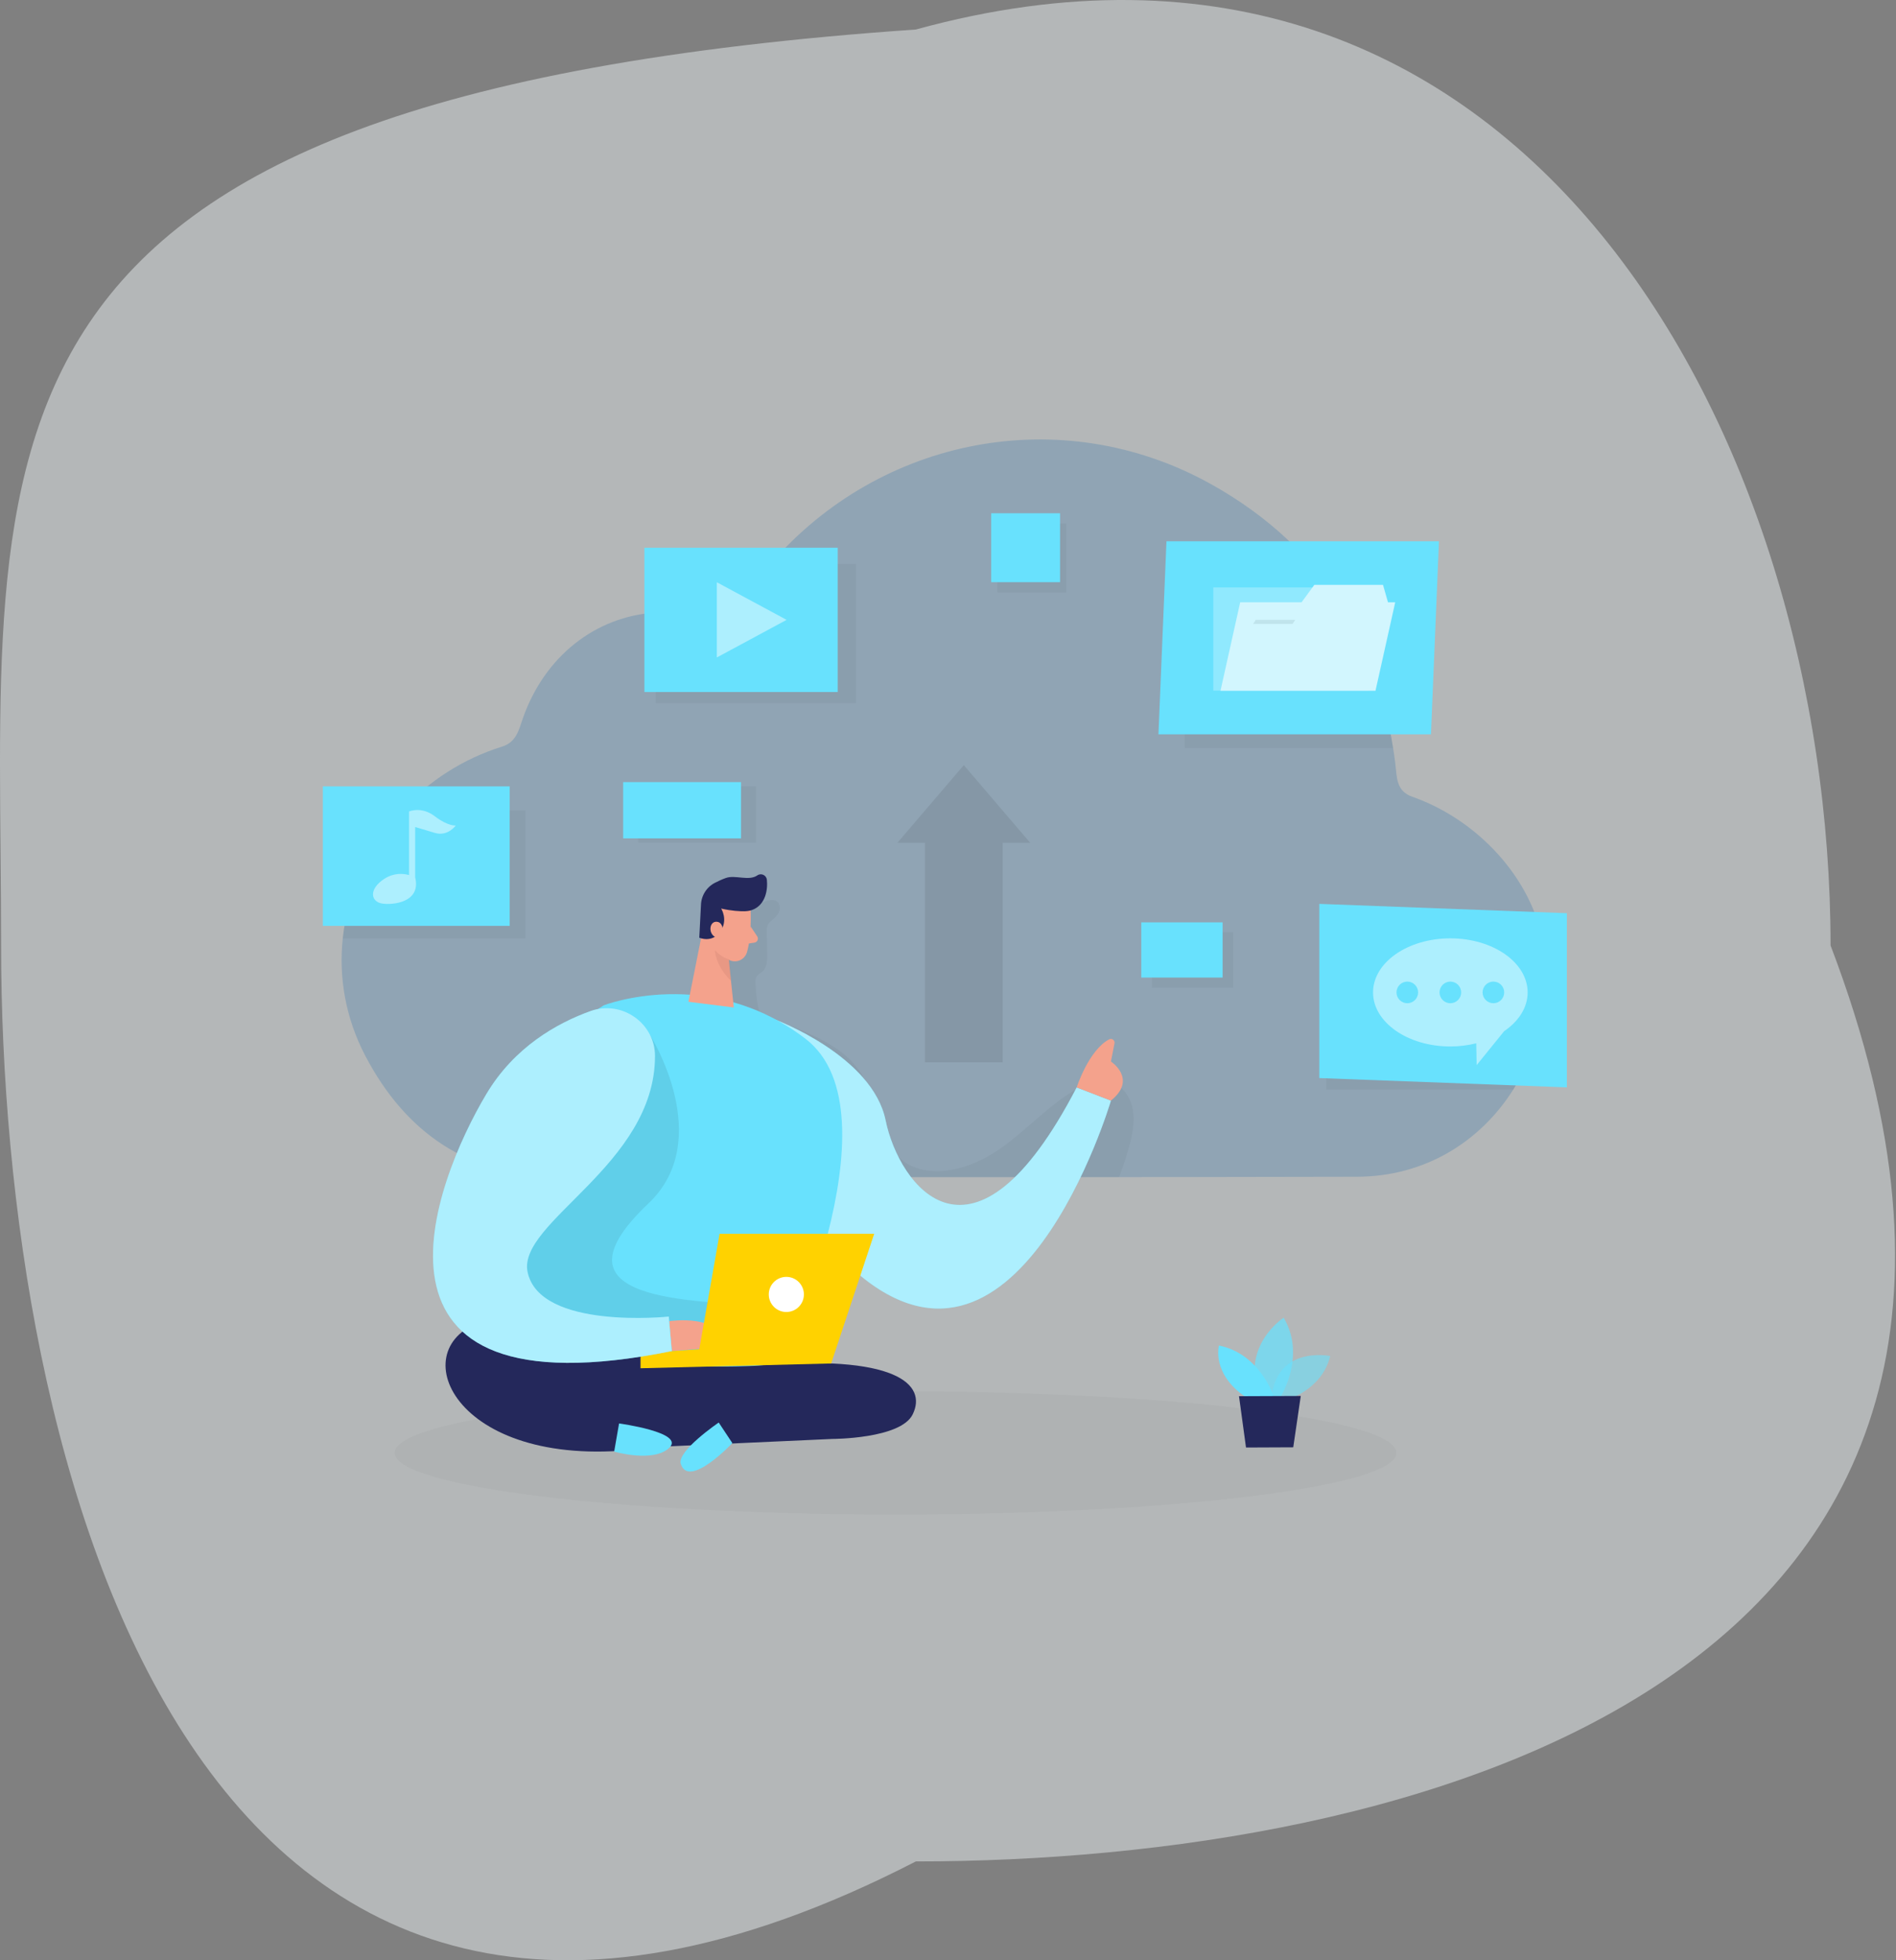 <svg width="300" height="310" viewBox="0 0 300 310" fill="none" xmlns="http://www.w3.org/2000/svg">
<rect x="0" y="0" width="300" height="310" fill="#808080" stroke="none"/>
<path d="M289.647 149.52C334.308 266.643 222.5 294.372 144.911 294.372C29.122 353.968 0.175 229.519 0.175 149.52C0.175 69.521 -10.99 15.429 144.911 4.668C241.264 -21.819 289.647 69.521 289.647 149.52Z" fill="#E9EEF1" fill-opacity="0.5"/>
<g opacity="0.03">
<path d="M141.709 239.498C185.481 239.498 220.965 235.139 220.965 229.761C220.965 224.383 185.481 220.024 141.709 220.024C97.937 220.024 62.452 224.383 62.452 229.761C62.452 235.139 97.937 239.498 141.709 239.498Z" fill="black"/>
</g>
<path opacity="0.58" d="M203.341 221.489C203.341 221.489 209.199 219.891 210.474 214.439C210.474 214.439 201.399 212.605 201.138 221.974L203.341 221.493V221.489Z" fill="#68E1FD"/>
<path opacity="0.73" d="M202.62 220.91C202.62 220.91 206.715 214.439 203.113 208.39C203.113 208.39 196.212 212.775 199.279 220.922L202.625 220.91H202.62Z" fill="#68E1FD"/>
<path d="M201.569 220.914C201.569 220.914 199.408 214.083 192.871 212.787C192.871 212.787 191.645 217.225 197.102 220.935L201.569 220.914Z" fill="#68E1FD"/>
<path d="M205.817 220.761L204.628 228.883L197.152 228.916L196.046 220.802L205.817 220.761Z" fill="#24285B"/>
<path d="M244.654 153.361C244.778 160.246 242.898 166.858 239.437 172.314C234.258 180.491 225.531 186.076 214.672 186.096C197.776 186.134 180.881 186.154 163.99 186.163H159.225C152.357 186.171 145.472 186.171 138.603 186.163H137.784C126.887 186.154 115.999 186.142 105.107 186.105C99.377 186.096 93.647 186.076 87.922 186.055C74.131 185.997 64.158 179.104 57.816 166.999C54.644 160.954 53.584 154.546 54.234 148.393C55.029 140.884 58.387 133.75 63.566 128.136C67.781 123.57 73.204 120.01 79.451 118.068C81.736 117.352 82.105 115.373 82.755 113.522C86.212 103.768 94.219 97.484 103.761 96.867C105.902 96.726 108.117 96.875 110.373 97.327C114.339 98.121 116.078 96.933 118.206 93.915C119.369 92.255 120.603 90.686 121.903 89.187C139.258 69.129 167.931 63.523 191.372 76.428C200.654 81.545 207.704 88.206 212.623 96.296C216.56 102.742 219.139 110.09 220.426 118.292C220.559 119.103 220.675 119.923 220.778 120.747C221.035 122.8 220.845 125.073 223.436 125.988C233.674 129.581 242.435 138.747 244.289 149.561C244.335 149.809 244.376 150.066 244.405 150.323C244.55 151.325 244.633 152.331 244.645 153.361H244.654Z" fill="#005CA9" fill-opacity="0.2"/>
<path opacity="0.08" d="M163 133.278H158.647V168H146.357V133.278H142L152.501 121L163 133.278Z" fill="black"/>
<path opacity="0.04" d="M83.136 128.136V148.393H54.235C55.029 140.884 58.387 133.75 63.566 128.136H83.136Z" fill="#000001"/>
<path opacity="0.04" d="M135.428 89.187V111.191H103.765V96.871C105.906 96.73 108.121 96.879 110.377 97.331C114.343 98.126 116.082 96.937 118.21 93.919C119.373 92.259 120.607 90.69 121.907 89.192H135.424L135.428 89.187Z" fill="#000001"/>
<path opacity="0.04" d="M220.431 118.292H187.46V96.296H212.627C216.564 102.742 219.143 110.09 220.431 118.292Z" fill="#000001"/>
<path opacity="0.04" d="M244.654 153.362C244.778 160.246 242.898 166.858 239.437 172.314H209.849V150.319H244.414C244.559 151.32 244.641 152.327 244.654 153.357V153.362Z" fill="#000001"/>
<path d="M226.417 116.126H183.299L184.566 85.602H227.684L226.417 116.126Z" fill="#68E1FD"/>
<g opacity="0.7">
<path opacity="0.38" d="M216.502 92.901H191.977V109.221H216.502V92.901Z" fill="white"/>
<path d="M219.619 95.252L218.829 92.487H207.965L205.941 95.252H196.232L193.115 109.242H217.64L220.762 95.252H219.619Z" fill="white"/>
<path d="M204.529 98.668H198.282L198.696 98.026H204.943L204.529 98.668Z" fill="#E6E6E6"/>
</g>
<path d="M132.547 86.621H101.96V109.44H132.547V86.621Z" fill="#68E1FD"/>
<path opacity="0.46" d="M113.424 103.975V92.081L124.465 98.026L113.424 103.975Z" fill="white"/>
<path d="M80.648 124.361H51.08V146.419H80.648V124.361Z" fill="#68E1FD"/>
<path opacity="0.46" d="M68.799 129.085C66.659 127.462 64.725 128.327 64.725 128.327V138.379C63.794 138.13 62.307 138.002 60.792 138.992C58.308 140.614 58.652 142.614 60.482 142.891C62.179 143.148 66.659 142.718 65.694 138.751V130.786C66.299 130.964 67.429 131.299 68.799 131.713C70.869 132.334 72.111 130.542 72.111 130.542C72.111 130.542 70.939 130.716 68.799 129.093V129.085Z" fill="white"/>
<path d="M247.92 171.958L208.752 170.489V142.941L247.92 144.415V171.958Z" fill="#68E1FD"/>
<path opacity="0.46" d="M241.714 156.943C241.714 152.219 236.241 148.393 229.485 148.393C222.728 148.393 217.255 152.223 217.255 156.943C217.255 161.662 222.728 165.492 229.485 165.492C230.922 165.492 232.296 165.31 233.579 164.991L233.65 168.439L237.997 163.074C240.286 161.521 241.714 159.348 241.714 156.943Z" fill="white"/>
<path d="M222.675 158.652C223.619 158.652 224.384 157.887 224.384 156.943C224.384 155.998 223.619 155.233 222.675 155.233C221.73 155.233 220.965 155.998 220.965 156.943C220.965 157.887 221.73 158.652 222.675 158.652Z" fill="#68E1FD"/>
<path d="M229.485 158.652C230.429 158.652 231.195 157.887 231.195 156.943C231.195 155.998 230.429 155.233 229.485 155.233C228.541 155.233 227.775 155.998 227.775 156.943C227.775 157.887 228.541 158.652 229.485 158.652Z" fill="#68E1FD"/>
<path d="M236.295 158.652C237.24 158.652 238.005 157.887 238.005 156.943C238.005 155.998 237.24 155.233 236.295 155.233C235.351 155.233 234.585 155.998 234.585 156.943C234.585 157.887 235.351 158.652 236.295 158.652Z" fill="#68E1FD"/>
<path opacity="0.04" d="M119.634 124.361H100.979V133.258H119.634V124.361Z" fill="#000001"/>
<path d="M117.253 123.686H98.599V132.583H117.253V123.686Z" fill="#68E1FD"/>
<path opacity="0.04" d="M195.127 147.45H182.26V156.177H195.127V147.45Z" fill="#000001"/>
<path d="M193.45 145.868H180.583V154.595H193.45V145.868Z" fill="#68E1FD"/>
<path opacity="0.04" d="M168.722 82.783H157.822V93.683H168.722V82.783Z" fill="#000001"/>
<path d="M167.728 81.168H156.828V92.069H167.728V81.168Z" fill="#68E1FD"/>
<path opacity="0.04" d="M178.592 181.571C178.157 183.124 177.652 184.656 177.068 186.159C168.391 186.167 159.693 186.167 151.011 186.159H149.976C136.211 186.15 122.449 186.13 108.684 186.084C106.44 181.087 107.454 174.848 109.089 169.835C111.002 163.989 110.567 158.209 110.845 152.099C110.948 149.967 111.101 147.739 112.165 145.876C112.886 144.614 114.231 143.363 115.738 143.384C117.535 143.409 119.174 143.194 120.917 142.61C121.567 142.391 122.333 142.15 122.896 142.54C123.364 142.862 123.484 143.533 123.31 144.075C123.136 144.618 122.722 145.044 122.284 145.409C121.986 145.657 121.658 145.901 121.485 146.249C121.323 146.584 121.327 146.969 121.331 147.342C121.352 148.53 121.373 149.718 121.394 150.906C121.41 151.855 121.381 152.919 120.698 153.573C120.375 153.883 119.928 154.074 119.704 154.463C119.526 154.773 119.531 155.15 119.547 155.506C119.597 156.707 119.721 157.903 119.924 159.087C119.982 159.422 120.052 159.774 120.263 160.043C120.495 160.342 120.859 160.495 121.211 160.64C122.511 161.17 123.807 161.699 125.107 162.229C129.276 163.931 133.706 165.839 136.161 169.615C137.693 171.971 138.272 174.794 139.154 177.46C139.866 179.613 140.86 181.82 142.594 183.348C144.561 185.078 147.463 185.434 149.976 185.095C153.007 184.697 156.054 183.248 158.562 181.447C162.938 178.297 166.569 174.078 171.388 171.669C172.415 171.159 173.52 170.729 174.667 170.791C176.874 170.911 178.629 172.898 179.147 175.047C179.664 177.2 179.192 179.452 178.592 181.576V181.571Z" fill="#000001"/>
<path d="M122.665 161.244C122.665 161.244 138.045 166.966 140.131 177.183C142.218 187.401 153.893 203.663 170.362 171.967L175.781 174.057C175.781 174.057 160.769 224.93 134.29 200.119C107.81 175.308 122.66 161.244 122.66 161.244H122.665Z" fill="#68E1FD"/>
<path opacity="0.46" d="M122.665 161.244C122.665 161.244 138.045 166.966 140.131 177.183C142.218 187.401 153.893 203.663 170.362 171.967L175.781 174.057C175.781 174.057 160.769 224.93 134.29 200.119C107.81 175.308 122.66 161.244 122.66 161.244H122.665Z" fill="white"/>
<path d="M95.51 158.992C95.51 158.992 112.112 152.529 127.45 164.275C142.785 176.02 122.925 217.482 122.925 217.482L94.223 218.438C94.223 218.438 56.561 183.989 95.514 158.992H95.51Z" fill="#68E1FD"/>
<path opacity="0.08" d="M102.855 163.678C102.855 163.678 113.308 180.18 102.598 190.319C87.404 204.706 105.144 205.927 122.892 206.445L104.374 220.541L81.211 207.815L83.827 191.189L102.855 163.678Z" fill="#000001"/>
<path d="M118.624 216.029C107.603 216.397 104.767 215.573 94.583 211.342C88.406 208.775 81.07 206.954 75.46 209.276C63.578 214.195 73.055 233.504 103.542 228.834L131.694 227.559C131.694 227.559 142.495 227.559 144.408 223.684C146.739 218.956 141.858 214.046 119.365 216L118.624 216.025V216.029Z" fill="#24285B"/>
<path d="M118.769 143.98C118.769 143.98 118.959 147.971 118.189 150.592C117.874 151.656 116.744 152.269 115.684 151.941C114.372 151.536 112.712 150.6 112.352 148.476L111.292 144.945C111.292 144.945 110.704 142.709 113.018 141.177C115.332 139.646 118.773 141.546 118.769 143.984V143.98Z" fill="#F4A28C"/>
<path d="M111.482 145.582L108.928 158.425L116.107 159.327L115.08 149.619L111.482 145.582Z" fill="#F4A28C"/>
<path d="M117.771 144.109C117.071 144.117 115.792 144.063 114.103 143.682C114.103 143.682 115.283 145.467 113.962 147.334C112.641 149.201 110.646 148.29 110.646 148.29L110.911 143.165C110.94 141.67 111.78 140.304 113.109 139.617C113.652 139.335 114.252 139.062 114.852 138.847C116.351 138.313 118.475 139.381 119.837 138.433C120.433 138.019 121.261 138.4 121.34 139.124C121.509 140.693 121.137 143.136 118.992 143.91C118.599 144.051 118.185 144.1 117.767 144.109H117.771Z" fill="#24285B"/>
<path d="M114.393 147.234C114.393 147.234 114.422 145.698 113.263 145.769C112.103 145.843 112.046 148.066 113.61 148.331L114.393 147.23V147.234Z" fill="#F4A28C"/>
<path d="M118.76 146.502L119.812 148.083C120.073 148.472 119.837 149.002 119.373 149.072L117.837 149.3L118.76 146.502Z" fill="#F4A28C"/>
<path d="M105.881 208.933C105.881 208.933 114.62 207.624 114.343 212.978L106.295 213.669L105.877 208.937L105.881 208.933Z" fill="#F4A28C"/>
<path opacity="0.31" d="M115.399 151.735C115.399 151.735 114.078 151.412 113.118 150.252C113.118 150.252 113.13 152.649 115.664 155.113L115.399 151.735Z" fill="#CE8172"/>
<path d="M131.512 215.623L138.322 195.113H113.859L110.646 213.371L101.348 214V216.381L131.512 215.623Z" fill="#FFD200"/>
<path d="M124.42 207.484C125.954 207.484 127.198 206.24 127.198 204.706C127.198 203.172 125.954 201.928 124.42 201.928C122.886 201.928 121.642 203.172 121.642 204.706C121.642 206.24 122.886 207.484 124.42 207.484Z" fill="white"/>
<path d="M170.361 171.967C170.361 171.967 172.249 166.084 175.499 164.366C175.934 164.138 176.439 164.523 176.344 165.003L175.781 167.868C175.781 167.868 180.02 170.646 175.781 174.053L170.361 171.963V171.967Z" fill="#F4A28C"/>
<path d="M97.953 225.108C97.953 225.108 108.435 226.524 105.906 228.95C103.376 231.376 97.179 229.562 97.179 229.562L97.953 225.112V225.108Z" fill="#68E1FD"/>
<path d="M115.875 228.213L113.722 224.963C113.722 224.963 107.082 229.48 107.719 231.496C108.99 235.528 115.879 228.213 115.879 228.213H115.875Z" fill="#68E1FD"/>
<path d="M103.637 167.007C103.637 161.782 98.367 158.127 93.448 159.89C88.12 161.803 81.389 165.583 76.955 173.014C68.617 186.982 53.941 224.242 106.299 213.665L105.819 208.208C105.819 208.208 85.417 210.361 83.479 201.174C81.811 193.263 103.633 184.246 103.637 167.007Z" fill="#68E1FD"/>
<path opacity="0.46" d="M103.637 167.007C103.637 161.782 98.367 158.127 93.448 159.89C88.12 161.803 81.389 165.583 76.955 173.014C68.617 186.982 53.941 224.242 106.299 213.665L105.819 208.208C105.819 208.208 85.417 210.361 83.479 201.174C81.811 193.263 103.633 184.246 103.637 167.007Z" fill="white"/>
</svg>

